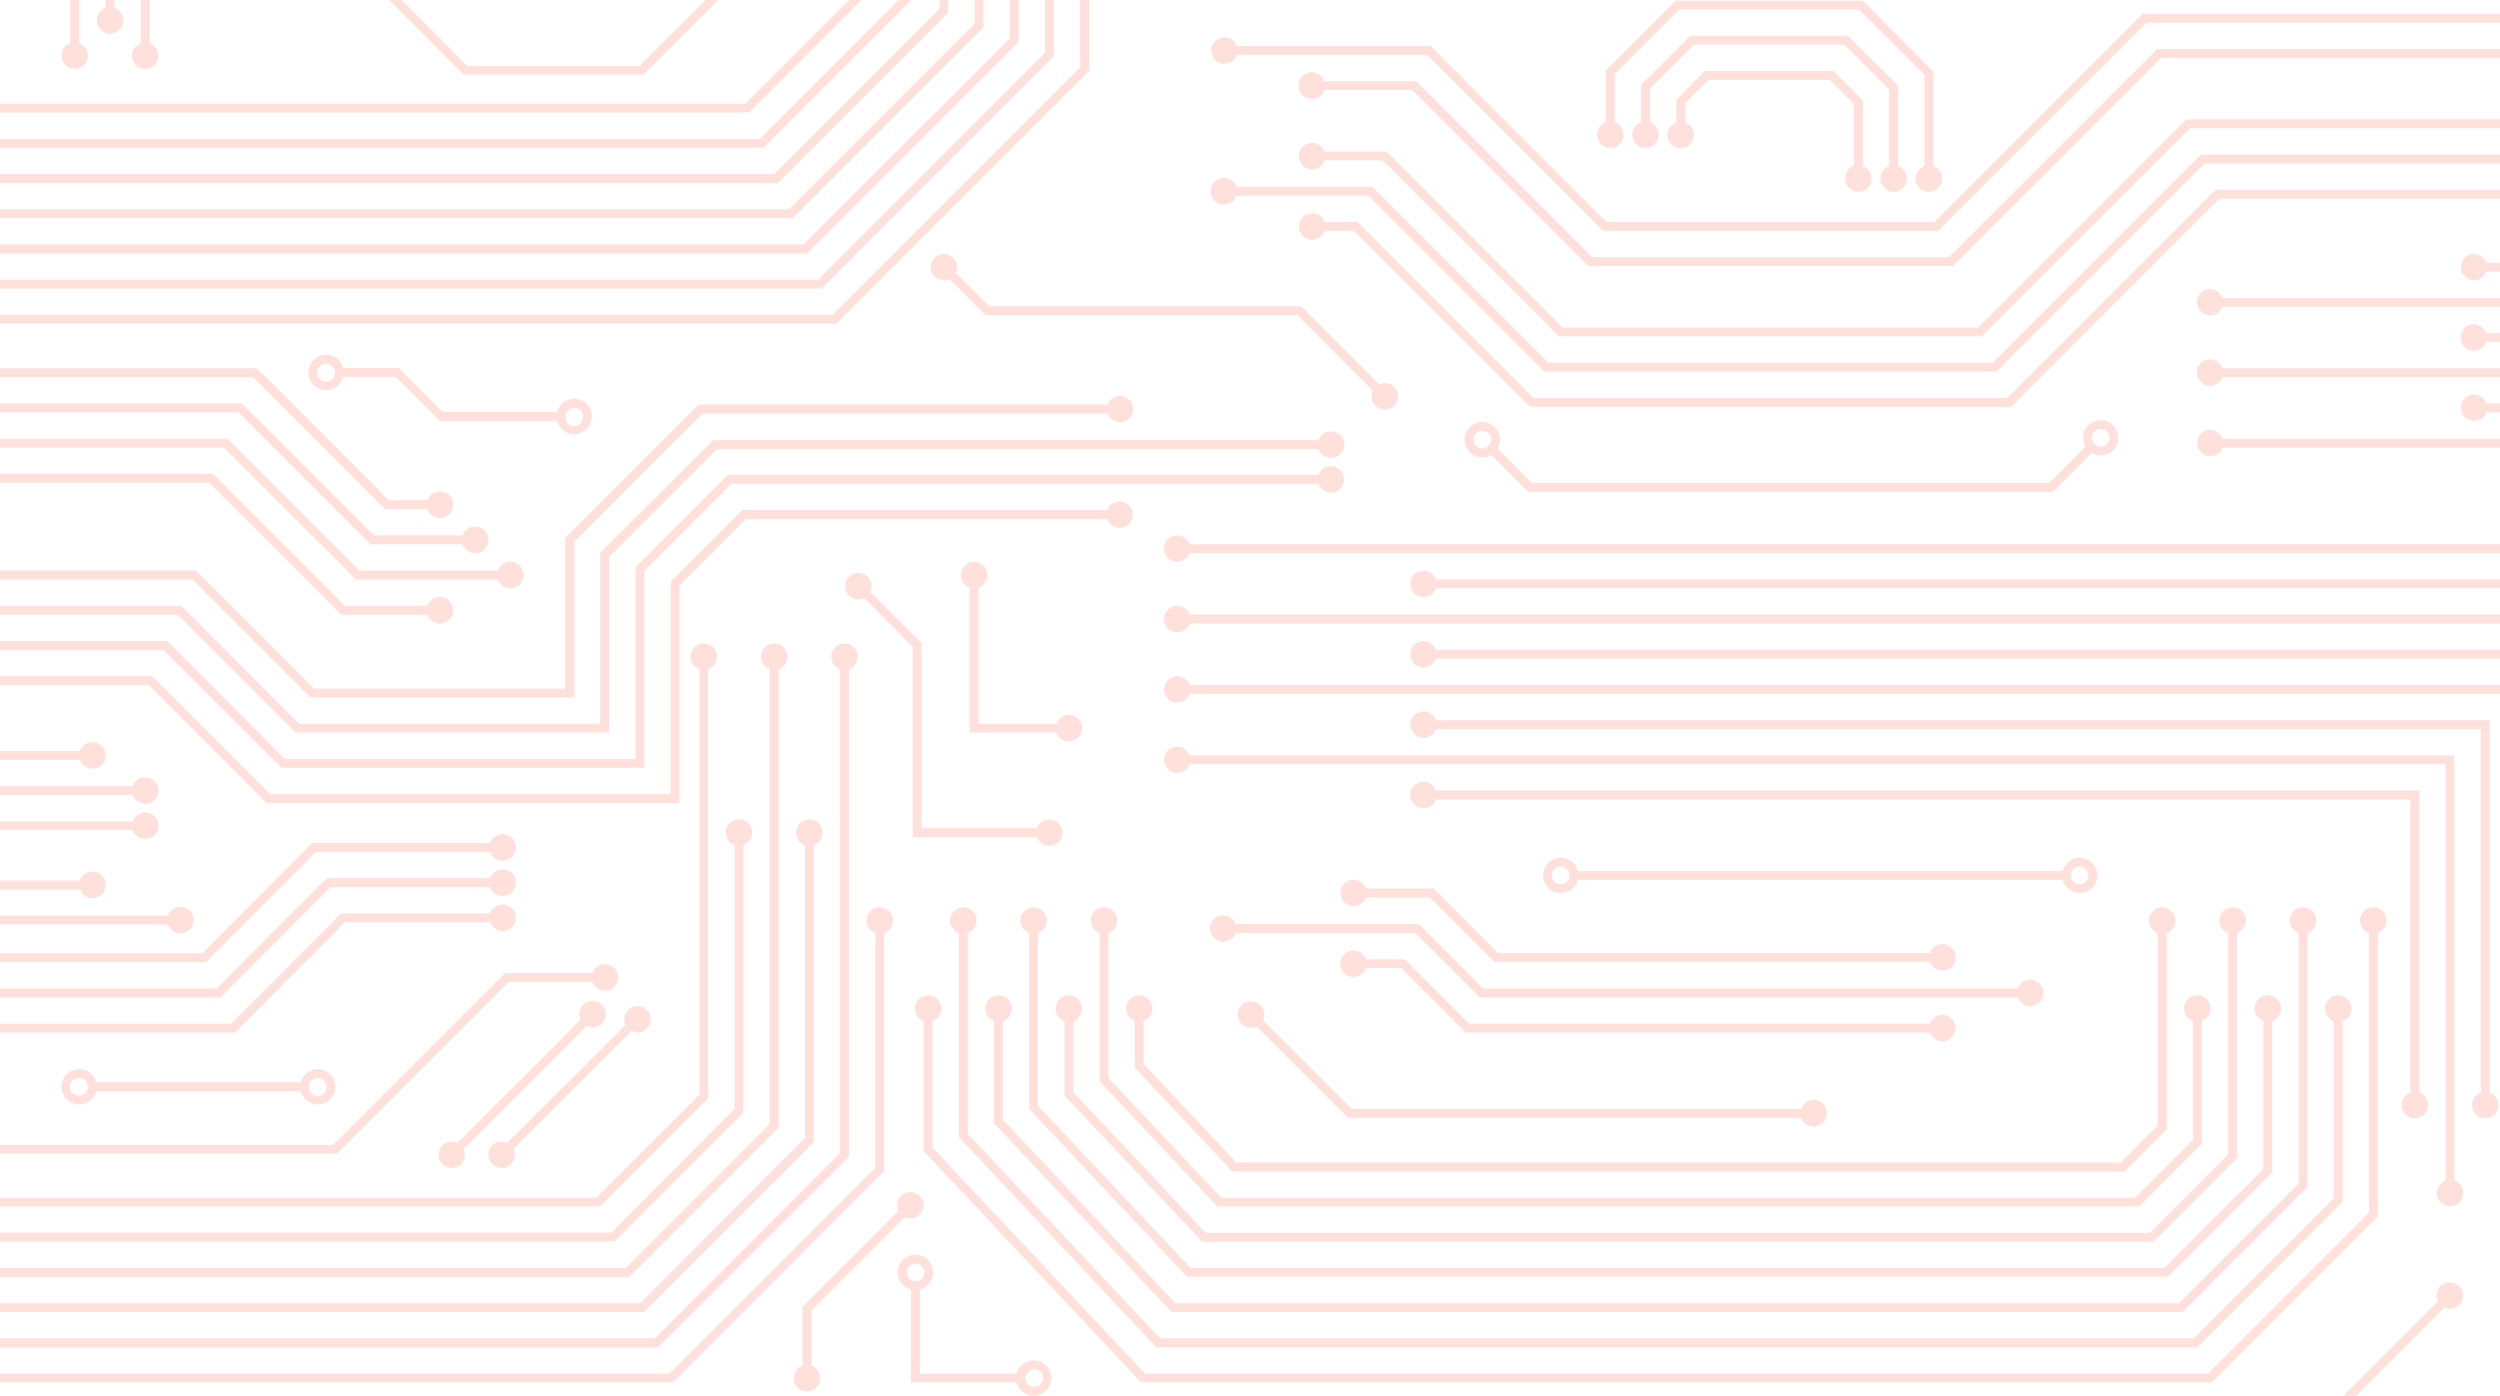 <svg width="652" height="364" xmlns="http://www.w3.org/2000/svg"><g fill="#FF6647" fill-rule="nonzero" fill-opacity=".2"><path d="M284 18.48v-93.06a3.44 3.44 0 1 0-2.29 0v92.11l-64.56 64.59H0v2.3h218.1L284 18.46Z"/><path d="M274.83 14.6v-66.23a3.44 3.44 0 1 0-2.3 0v65.36l-59.16 59.21H0v2.3h214.28l60.55-60.64Z"/><path d="M265.65 10.88v-85.46a3.43 3.43 0 1 0-2.3 0v84.59l-53.82 53.75H0v2.3h210.5l55.15-55.18Z"/><path d="M256.48 7.08v-58.71a3.44 3.44 0 1 0-2.3 0V6.14l-48.43 48.45H0v2.3h206.69l49.79-49.81Z"/><path d="M247.3 3.29v-77.87a3.43 3.43 0 1 0-2.3 0v76.9l-43.1 43.09H0v2.3h202.88L247.3 3.28Z"/><path d="M238.12-.52v-51.11a3.44 3.44 0 1 0-2.3 0v50.17l-37.69 37.7H0v2.29h199.1L238.12-.52Z"/><path d="M228.94-4.33v-70.25a3.43 3.43 0 1 0-2.29 0v69.31l-32.3 32.33H0v2.29h195.29l33.65-33.68ZM850.02 285.48V101.94L816.6 68.51H648.4a3.4 3.4 0 0 0-5.64-1.28 3.44 3.44 0 0 0 4.4 5.24c.58-.41 1.01-1 1.24-1.66h167.23l32.12 32.12v183.54l28.2 28.2h156.47v-2.3H876.89l-26.87-26.89Z"/><path d="M840.85 289.3V105.74L812.79 77.7H579.58a3.4 3.4 0 0 0-5.65-1.28 3.44 3.44 0 0 0 4.4 5.24c.58-.41 1.02-1 1.25-1.66h232.27l26.7 26.7v183.54l33.59 33.6h160.28v-2.3H873.08l-32.23-32.24Z"/><path d="M831.67 293.1V109.56l-22.7-22.69H648.39a3.39 3.39 0 0 0-3.21-2.3 3.44 3.44 0 1 0 1.97 6.26c.58-.41 1.01-1 1.24-1.66h159.66l21.34 21.33v183.54l39 39h164.04v-2.29H869.27l-37.6-37.65Z"/><path d="M822.5 296.8V113.24l-17.22-17.2h-225.7a3.4 3.4 0 0 0-5.65-1.3 3.44 3.44 0 0 0 4.4 5.25c.58-.41 1.02-1 1.25-1.66h224.65l16.06 16.06v183.54l44.32 44.32h167.81v-2.29H865.49l-43-43.18Z"/><path d="M813.32 300.7V117.14l-11.94-11.93H648.4a3.4 3.4 0 0 0-5.64-1.28 3.44 3.44 0 0 0 4.4 5.24c.58-.41 1.01-1 1.24-1.66h152.04l10.58 10.58v183.54l49.72 49.69h171.68v-2.3H861.68l-48.36-48.33Z"/><path d="M804.14 304.5V120.98l-6.56-6.57H579.62a3.4 3.4 0 0 0-5.64-1.28 3.44 3.44 0 0 0 4.4 5.24c.58-.41 1.01-1 1.24-1.66h217.06l5.2 5.2v183.55l55.07 55.06h175.47v-2.3H857.87l-53.73-53.7ZM82.34 222.16h45.5a3.45 3.45 0 1 0 0-2.3H81.4l-28.63 28.76H0v2.29h53.66l28.68-28.75Z"/><path d="M86.15 231.34h41.69a3.45 3.45 0 1 0 0-2.3H85.19L56.5 257.8H0v2.3h57.47l28.68-28.75Z"/><path d="M89.96 240.51h37.88a3.44 3.44 0 1 0 0-2.29H88.99l-28.67 28.75H0v2.3h61.28l28.68-28.76Z"/><path d="M184.69 286.45V174.49a3.44 3.44 0 1 0-2.3 0v111l-26.86 26.86H0v2.3h156.5l28.19-28.2Z"/><path d="M193.87 290.23v-69.86a3.44 3.44 0 1 0-2.3 0v68.83l-32.12 32.24H0v2.29h160.28l33.59-33.5Z"/><path d="M203.04 294.04V174.5a3.44 3.44 0 1 0-2.3 0V293.1l-37.6 37.6H0v2.3h164.09l38.95-38.96Z"/><path d="M212.22 297.85v-77.48a3.44 3.44 0 1 0-2.3 0v76.43l-42.99 43.08H0v2.3h167.9l44.32-44.33Z"/><path d="M221.4 301.66V174.49a3.44 3.44 0 1 0-2.3 0v126.18l-48.36 48.39H0v2.3h171.68l49.72-49.7Z"/><path d="M230.57 305.44v-62.13a3.45 3.45 0 1 0-2.3 0v61.2l-53.72 53.72H0v2.3h175.49l55.08-55.09ZM89 160.29h22.48a3.44 3.44 0 1 0 0-2.3H89.96l-34.42-34.41H0v2.3h54.58l34.41 34.4Z"/><path d="M92.8 151.1h37.03a3.45 3.45 0 1 0 0-2.29H93.74L59.33 114.4H0v2.3h58.39l34.41 34.4Z"/><path d="M96.61 141.94h24.05a3.45 3.45 0 1 0 0-2.3h-23.1l-34.42-34.41H0v2.3h62.2l34.41 34.4Z"/><path d="M100.4 132.75h11.08a3.45 3.45 0 1 0 0-2.29h-10.12L66.95 96.05H0v2.3h65.98l34.42 34.4ZM523.48 103.78H399.93l-45.88-45.89h-8.6a3.44 3.44 0 1 0 0 2.3h7.66l45.88 45.88h125.48l54.3-54.28h166.27V-185h-2.3V49.5H577.8l-54.3 54.28Z"/><path d="M519.7 94.6H403.79L357.9 48.72h-35.46a3.45 3.45 0 1 0 0 2.29h34.4l45.9 45.89h117.85l54.35-54.29h160.9V-185h-2.3V40.32H574L519.7 94.6Z"/><path d="M515.89 85.42H407.53l-45.89-45.88h-16.22a3.44 3.44 0 1 0 0 2.3h15.26l45.89 45.88H516.8l54.31-54.28h155.53V-185h-2.3V31.14H570.17l-54.28 54.28Z"/><path d="M508.3 67.07h-93.04l-45.88-45.88h-24a3.45 3.45 0 1 0 0 2.29h22.94l45.89 45.88h95.12l54.3-54.28H708.4V-185h-2.3V12.79H562.58l-54.29 54.28Z"/><path d="M504.48 57.9h-85.55L373.05 12h-50.48a3.44 3.44 0 1 0 0 2.3h49.6l45.89 45.89h87.37L559.8 5.9h139.4V-185h-2.3V3.61H558.8l-54.3 54.28ZM80.94 181.87h68.83v-40.6l33.47-33.48h105.68a3.4 3.4 0 0 0 5.64 1.29 3.44 3.44 0 0 0-4.4-5.24c-.58.4-1.01.99-1.24 1.66H182.19l-34.8 34.8v39.28h-65.5L51.11 148.8H0v2.3h50.18l30.76 30.76Z"/><path d="M77.13 191.05h81.72v-45.88l28.09-28.08h156.95a3.39 3.39 0 0 0 3.2 2.29 3.44 3.44 0 1 0-1.96-6.25c-.58.41-1.01 1-1.24 1.66h-157.9l-29.43 29.32v44.65H78l-30.7-30.77H0v2.3h46.37l30.76 30.76Z"/><path d="M73.42 200.23h94.61v-51.37l22.72-22.71h153.14a3.39 3.39 0 0 0 3.2 2.3 3.44 3.44 0 1 0-1.96-6.26c-.58.41-1.01 1-1.24 1.66H189.8l-24.06 24.07v50.02H74.29l-30.7-30.77H0v2.3h42.56l30.86 30.76Z"/><path d="M69.54 209.4H177.2v-56.73l17.34-17.35h94.27a3.4 3.4 0 0 0 5.65 1.29 3.44 3.44 0 0 0-4.4-5.24c-.58.4-1.02.99-1.25 1.66H193.6l-18.68 18.67v55.41H70.48l-30.77-30.77H0v2.3h38.77l30.77 30.77ZM56.78-38.3h104.2l19.92 19.89a3.44 3.44 0 1 0 1.63-1.6l-20.65-20.66H55.82L27.53-12.3V2.07a3.44 3.44 0 1 0 2.3 0v-13.42L56.78-38.3Z"/><path d="M60.57-29.13h96.63l14.53 14.52a3.54 3.54 0 0 0 .33 3.58 3.49 3.49 0 1 0 1.3-5.2l-15.22-15.2H59.65L36.71-8.47v19.75a3.44 3.44 0 1 0 2.3 0v-18.8l21.56-21.6ZM132.68 256.05h21.8a3.45 3.45 0 1 0 0-2.3h-22.74L86.9 298.58H0v2.3h87.85l44.83-44.83ZM310.25 141.93a3.44 3.44 0 1 0 0 2.3h382.62V307.9a3.44 3.44 0 1 0 2.29 0V141.93h-384.9Z"/><path d="M374.5 151.1a3.44 3.44 0 1 0 0 2.3h309.19v131.55a3.45 3.45 0 1 0 2.3 0V151.11h-311.5Z"/><path d="M374.5 169.46a3.44 3.44 0 1 0 0 2.3h290.84v113.2a3.44 3.44 0 1 0 2.29 0v-115.5H374.49Z"/><path d="m576.82 360.53 43.3-43.3v-73.92a3.45 3.45 0 1 0-2.3 0v72.96l-41.96 41.96H298.6l-55.4-58.96v-33.01a3.44 3.44 0 1 0-2.3 0v33.93l56.71 60.34h279.21Z"/><path d="M301.56 351.35h271.48l37.9-37.92v-47.17a3.44 3.44 0 1 0-2.3 0v46.23l-36.57 36.57h-269.5l-50.2-53.41v-52.33a3.45 3.45 0 1 0-2.3 0v53.22l51.49 54.81Z"/><path d="M279.9 266.26a3.44 3.44 0 1 0-2.3 0v19.38l35.89 38.18h248.14l21.78-21.8v-58.7a3.45 3.45 0 1 0-2.3 0v57.76l-20.44 20.45H314.45l-34.57-36.71.02-18.56ZM361.14 106.78a3.44 3.44 0 1 0-1.47-6.54L339.34 79.9h-81.33l-8.76-8.76a3.44 3.44 0 1 0-1.6 1.63l9.42 9.43h81.31l19.66 19.68a3.42 3.42 0 0 0 3.1 4.91Z"/><path d="M307.02 158a3.44 3.44 0 1 0 3.23 4.58h364.26V307.9a3.44 3.44 0 1 0 2.3 0V160.29H310.25a3.46 3.46 0 0 0-3.23-2.3Z"/><path d="M307.02 183.23a3.47 3.47 0 0 0 3.23-2.3h345.9V307.9a3.44 3.44 0 1 0 2.3 0V178.64h-348.2a3.43 3.43 0 1 0-3.23 4.59Z"/><path d="M307.02 201.58a3.47 3.47 0 0 0 3.23-2.3H637.8V307.9a3.44 3.44 0 1 0 2.3 0V197H310.25a3.43 3.43 0 1 0-3.23 4.58ZM257.46 149.96a3.43 3.43 0 1 0-4.59 3.24v37.85h22.63a3.42 3.42 0 0 0 5.66 1.29 3.44 3.44 0 1 0-5.67-3.58h-20.32V153.2a3.47 3.47 0 0 0 2.3-3.24Z"/><path d="M223.85 149.41a3.44 3.44 0 1 0 1.5 6.54l12.68 12.71v49.63h32.44a3.4 3.4 0 0 0 5.64 1.28 3.44 3.44 0 0 0-4.4-5.24c-.58.41-1.01 1-1.24 1.66h-30.15v-48.3l-13.37-13.34a3.44 3.44 0 0 0-3.1-4.93ZM263.84 263.02a3.44 3.44 0 1 0-4.59 3.24v26.66l46.3 49.25h263.68l32.53-32.55v-66.3a3.44 3.44 0 1 0-2.3 0v65.36l-31.17 31.2H306.54l-45-47.88v-25.74a3.46 3.46 0 0 0 2.3-3.24Z"/><path d="M273.02 240.08a3.46 3.46 0 0 0-3.68-3.44 3.44 3.44 0 0 0-.91 6.68v45.88l41.09 43.73h255.9l27.16-27.17v-39.5a3.44 3.44 0 1 0-2.29 0v38.61l-25.9 25.83H310.5l-39.79-42.33v-45.06a3.46 3.46 0 0 0 2.3-3.23Z"/><path d="M291.37 240.08a3.44 3.44 0 1 0-4.59 3.23V282l30.68 32.64h240.37l16.4-16.42v-31.96a3.44 3.44 0 1 0-2.3 0v31.02l-15.07 15.07H318.42l-29.34-31.25v-37.79a3.47 3.47 0 0 0 2.3-3.23Z"/><path d="M300.55 263.02a3.44 3.44 0 1 0-4.6 3.24v12.18l25.48 27.1h232.59l11.03-11.04v-51.19a3.45 3.45 0 1 0-2.3 0v50.16l-9.67 9.7h-230.7l-24.13-25.72v-11.2a3.46 3.46 0 0 0 2.3-3.23Z"/><path d="M356.14 234.03h16.75l16.81 16.79h113.6a3.45 3.45 0 1 0 0-2.3H390.63l-16.68-16.79h-17.7a3.43 3.43 0 1 0 0 2.3h-.12ZM542.36 232.88a4.58 4.58 0 1 0-4.4-5.74H411.47a4.59 4.59 0 1 0 0 2.3h126.49a4.58 4.58 0 0 0 4.4 3.44Zm0-6.89a2.3 2.3 0 1 1 0 4.6 2.3 2.3 0 0 1 0-4.6ZM407 230.6a2.3 2.3 0 1 1 .05 0H407Z"/><path d="M529.47 262.38a3.44 3.44 0 1 0-3.24-4.59h-139.4L370.04 241h-47.79a3.44 3.44 0 1 0 0 2.3h46.85l16.8 16.8h140.33a3.46 3.46 0 0 0 3.24 2.29Z"/><path d="M506.53 271.56a3.44 3.44 0 1 0-3.24-4.6H383.14l-16.82-16.79h-10.1a3.44 3.44 0 1 0 0 2.3h9.19l16.79 16.8h121.2a3.46 3.46 0 0 0 3.13 2.29ZM55.06-4.8a3.46 3.46 0 0 0 3.24-2.3h36.09l26.52 26.5h46.94l21.22-21.2a3.44 3.44 0 1 0-1.63-1.63L166.8 17.22h-44.94L95.35-9.4H58.3a3.44 3.44 0 1 0-3.24 4.6Z"/><path d="M196.62-20.73a3.43 3.43 0 0 0-4.91-3.1l-25.97-25.95H52.04L18.34-16.1v27.35a3.44 3.44 0 1 0 2.3 0v-26.48l32.32-32.25H164.8l25.23 25.23a3.45 3.45 0 1 0 6.54 1.47l.05.05ZM322.8 388.3a3.44 3.44 0 1 0 3.24 4.58h259.52l51.9-51.92c.45.23.96.35 1.47.35a3.44 3.44 0 1 0-3.1-1.95l-51.23 51.22H326.04a3.42 3.42 0 0 0-3.24-2.29ZM547.87 109.58a4.58 4.58 0 0 0-3.95 6.89l-9.5 9.5h-134.9l-9-9c.42-.7.64-1.49.65-2.3a4.6 4.6 0 1 0-4.59 4.6c.81-.02 1.6-.24 2.3-.65l9.66 9.66h136.82l10.17-10.16a4.59 4.59 0 1 0 2.3-8.54h.04Zm-161.29 7.39a2.3 2.3 0 1 1 0-4.6 2.3 2.3 0 0 1 0 4.6Zm161.29-.5a2.3 2.3 0 1 1 0-4.6 2.3 2.3 0 0 1 0 4.6ZM485.76.17h-48.75l-18.2 18.2v13.49a3.4 3.4 0 0 0-2.29 3.23 3.44 3.44 0 1 0 4.6-3.23V19.3l16.83-16.84h46.85l17.1 17.09v23.77a3.42 3.42 0 0 0-1.3 5.66 3.44 3.44 0 0 0 5.88-2.43 3.37 3.37 0 0 0-2.3-3.23V18.6L485.77.16Z"/><path d="M481.24 46.56a3.44 3.44 0 1 0 4.6-3.24V26.21l-7.7-7.69H444.6l-7.43 7.55v5.9a3.37 3.37 0 0 0-2.3 3.23 3.44 3.44 0 1 0 4.6-3.23v-5.05l6.1-6.1h31.64l6.33 6.33v16.06a3.41 3.41 0 0 0-2.3 3.35Z"/><path d="M490.42 46.56a3.44 3.44 0 1 0 4.59-3.23V22.4L481.95 9.35h-41.13l-12.83 12.82v9.68a3.38 3.38 0 0 0-2.3 3.24 3.45 3.45 0 1 0 4.6-3.24v-8.74l11.47-11.47H481l11.7 11.7v19.99a3.42 3.42 0 0 0-2.29 3.23ZM326.24 261.14a3.44 3.44 0 1 0 1.47 6.54l23.8 23.8h118.24a3.42 3.42 0 0 0 5.67 1.28 3.44 3.44 0 1 0-5.67-3.58h-117.3l-23.1-23.1a3.44 3.44 0 0 0-3.1-4.93ZM166.24 269.27a3.44 3.44 0 1 0-3.1-1.95l-30.85 30.72a3.44 3.44 0 1 0 1.63 1.62l30.85-30.85c.45.27.95.42 1.47.46ZM154.52 267.91a3.44 3.44 0 1 0-3.1-1.97l-32.12 32.12a3.43 3.43 0 1 0 1.6 1.6l32.13-32.12c.46.23.97.36 1.49.37ZM145.32 107.45h-29.83l-11.47-11.47H89.48a4.6 4.6 0 1 0 0 2.3h13.76l11.47 11.47h30.6a4.6 4.6 0 1 0 0-2.3Zm-60.2-7.96a2.3 2.3 0 1 1 0-4.59 2.3 2.3 0 0 1 0 4.6Zm66.92 9.18a2.3 2.3 0 1 1-4.59 0 2.3 2.3 0 0 1 4.6 0ZM235.92 317.44c.45.23.96.35 1.47.35a3.44 3.44 0 1 0-3.1-1.96L209.3 340.8v15.34a3.45 3.45 0 1 0 2.29 0v-14.4l24.32-24.3ZM265.13 360.53a4.59 4.59 0 1 0 0-2.3h-25.24v-21.95a4.6 4.6 0 1 0-2.3 0v24.25h27.53Zm4.42-3.44a2.3 2.3 0 1 1 0 4.58 2.3 2.3 0 0 1 0-4.58Zm-33.04-25.24a2.3 2.3 0 1 1 4.6 0 2.3 2.3 0 0 1-4.6 0ZM626.33 288.19a3.44 3.44 0 1 0 4.6-3.24v-78.78H374.48a3.44 3.44 0 1 0 0 2.3h254.14v76.48a3.45 3.45 0 0 0-2.3 3.24Z"/><path d="M644.69 288.2a3.46 3.46 0 0 0 3.67 3.44 3.44 3.44 0 0 0 .91-6.68v-97.14H374.5a3.44 3.44 0 1 0 0 2.3H647v94.84a3.43 3.43 0 0 0-2.3 3.23ZM24.09 200.44a3.44 3.44 0 1 0-3.24-4.6H0v2.3h20.85a3.46 3.46 0 0 0 3.24 2.3ZM37.86 209.61a3.44 3.44 0 1 0-3.24-4.59H0v2.3h34.62a3.46 3.46 0 0 0 3.24 2.3ZM37.86 218.79a3.44 3.44 0 1 0-3.24-4.59H0v2.3h34.62a3.47 3.47 0 0 0 3.24 2.29ZM24.09 234.2a3.44 3.44 0 1 0-3.24-4.58H0v2.3h20.85a3.46 3.46 0 0 0 3.24 2.29ZM47.03 243.38a3.44 3.44 0 1 0-3.23-4.59H0v2.3h43.8a3.46 3.46 0 0 0 3.23 2.3ZM78.44 282.27H25.08a4.59 4.59 0 1 0 0 2.3h53.36a4.59 4.59 0 1 0 0-2.3Zm-57.8 3.44a2.3 2.3 0 1 1 .01-4.59 2.3 2.3 0 0 1 0 4.6Zm64.52-2.3a2.3 2.3 0 1 1-4.59 0 2.3 2.3 0 0 1 4.6 0Z"/></g></svg>